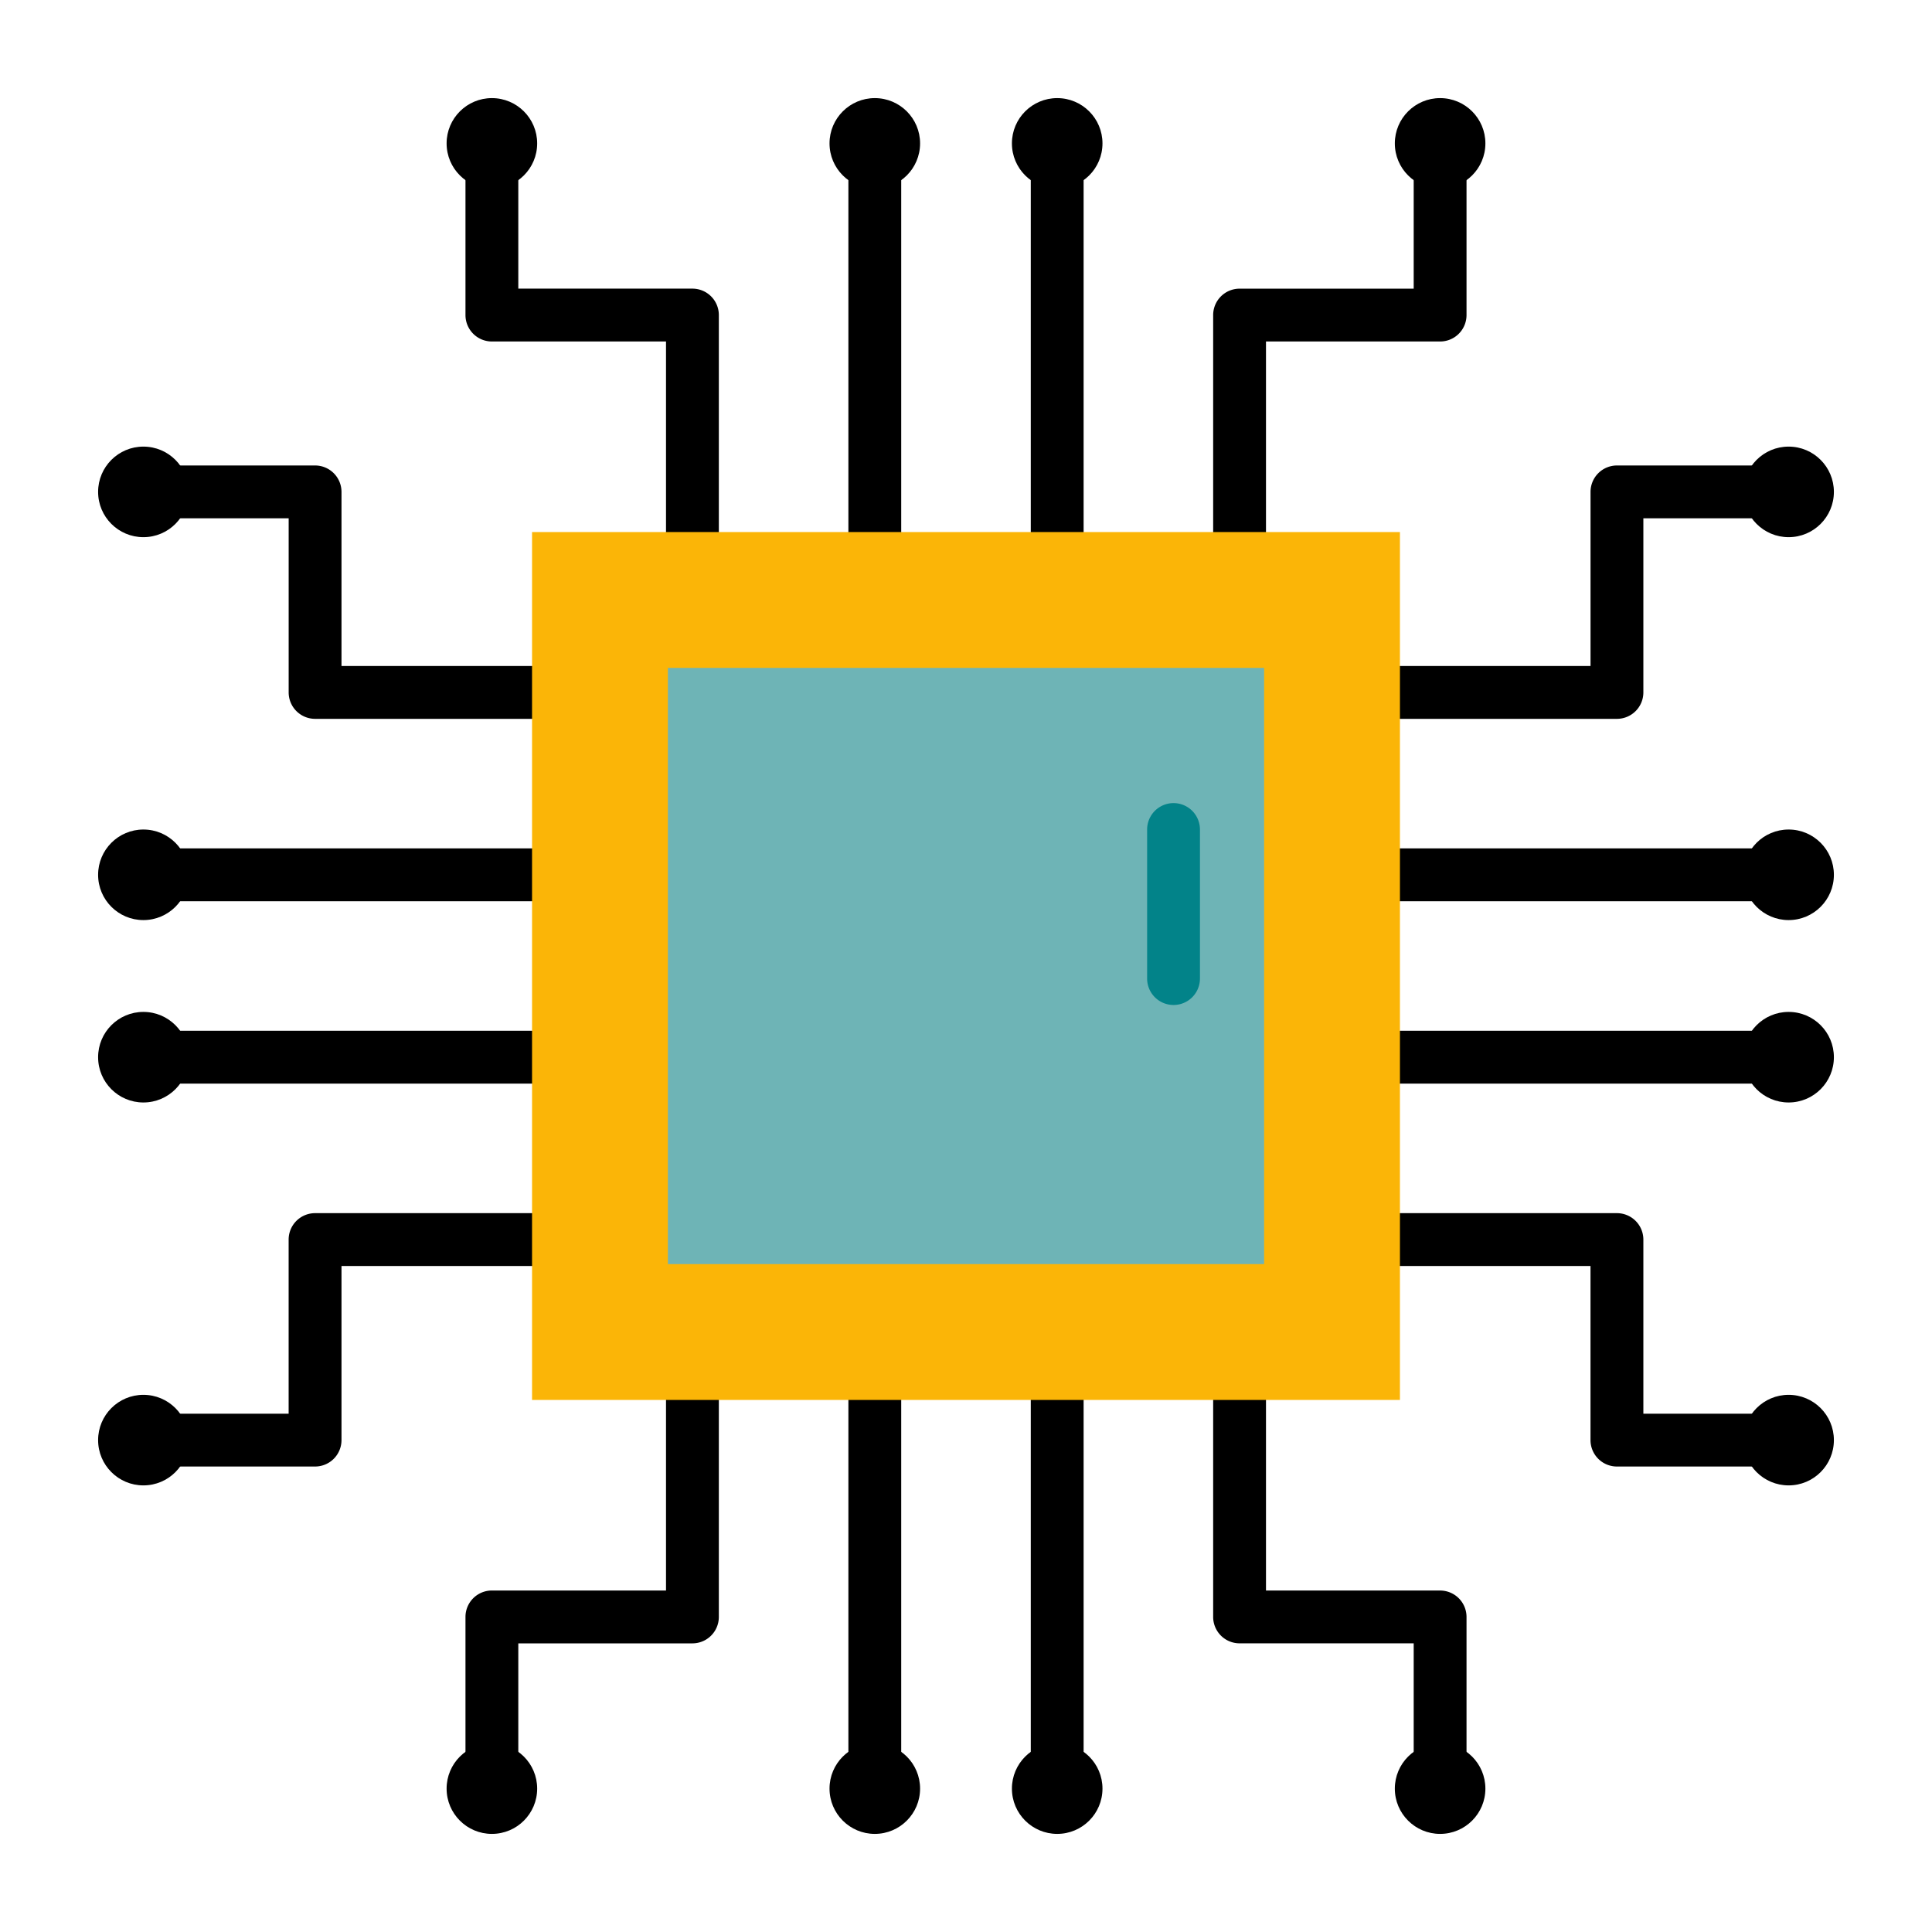 <?xml version="1.0"?>
<svg xmlns="http://www.w3.org/2000/svg" xmlns:xlink="http://www.w3.org/1999/xlink" xmlns:svgjs="http://svgjs.com/svgjs" version="1.1" width="512" height="512" x="0" y="0" viewBox="0 0 128 128" style="enable-background:new 0 0 512 512" xml:space="preserve" class=""><g><g xmlns="http://www.w3.org/2000/svg"><g fill="#eaeaf0"><path d="m57.958 54.917a1.751 1.751 0 0 1 -1.75-1.75v-42.667a1.75 1.75 0 1 1 3.5 0v42.667a1.75 1.75 0 0 1 -1.75 1.75z" fill="#000000" data-original="#eaeaf0" style="" class=""/><path d="m70.042 54.917a1.75 1.75 0 0 1 -1.75-1.75v-42.667a1.75 1.75 0 1 1 3.5 0v42.667a1.751 1.751 0 0 1 -1.75 1.75z" fill="#000000" data-original="#eaeaf0" style="" class=""/><path d="m45.875 59.752a1.751 1.751 0 0 1 -1.75-1.752v-35.375h-11.536a1.751 1.751 0 0 1 -1.75-1.75v-10.375a1.75 1.75 0 0 1 3.5 0v8.623h11.536a1.751 1.751 0 0 1 1.75 1.75v37.127a1.751 1.751 0 0 1 -1.75 1.752z" fill="#000000" data-original="#eaeaf0" style="" class=""/><path d="m82.125 59.752a1.751 1.751 0 0 1 -1.75-1.752v-37.125a1.751 1.751 0 0 1 1.75-1.75h11.536v-8.625a1.75 1.75 0 1 1 3.5 0v10.375a1.751 1.751 0 0 1 -1.75 1.75h-11.536v35.375a1.751 1.751 0 0 1 -1.75 1.752z" fill="#000000" data-original="#eaeaf0" style="" class=""/><circle cx="32.589" cy="9.5" r="3" fill="#000000" data-original="#eaeaf0" style="" class=""/><circle cx="57.958" cy="9.5" r="3" fill="#000000" data-original="#eaeaf0" style="" class=""/><circle cx="70.042" cy="9.5" r="3" fill="#000000" data-original="#eaeaf0" style="" class=""/><circle cx="95.411" cy="9.5" r="3" fill="#000000" data-original="#eaeaf0" style="" class=""/><path d="m117.5 59.708h-42.667a1.75 1.75 0 0 1 0-3.5h42.667a1.75 1.75 0 1 1 0 3.5z" fill="#000000" data-original="#eaeaf0" style="" class=""/><path d="m117.5 71.792h-42.667a1.75 1.75 0 0 1 0-3.5h42.667a1.75 1.75 0 1 1 0 3.5z" fill="#000000" data-original="#eaeaf0" style="" class=""/><path d="m107.125 47.625h-37.125a1.75 1.75 0 0 1 0-3.5h35.377v-11.536a1.751 1.751 0 0 1 1.75-1.75h10.373a1.75 1.75 0 0 1 0 3.5h-8.623v11.536a1.751 1.751 0 0 1 -1.752 1.75z" fill="#000000" data-original="#eaeaf0" style="" class=""/><path d="m117.5 97.161h-10.375a1.751 1.751 0 0 1 -1.75-1.75v-11.536h-35.375a1.75 1.75 0 1 1 0-3.5h37.127a1.751 1.751 0 0 1 1.75 1.75v11.536h8.623a1.75 1.75 0 0 1 0 3.5z" fill="#000000" data-original="#eaeaf0" style="" class=""/><circle cx="118.5" cy="32.589" r="3" fill="#000000" data-original="#eaeaf0" style="" class=""/><circle cx="118.5" cy="57.958" r="3" fill="#000000" data-original="#eaeaf0" style="" class=""/><circle cx="118.5" cy="70.042" r="3" fill="#000000" data-original="#eaeaf0" style="" class=""/><circle cx="118.5" cy="95.411" r="3" fill="#000000" data-original="#eaeaf0" style="" class=""/><path d="m70.042 119.248a1.75 1.75 0 0 1 -1.75-1.75v-42.665a1.75 1.75 0 0 1 3.5 0v42.667a1.751 1.751 0 0 1 -1.75 1.748z" fill="#000000" data-original="#eaeaf0" style="" class=""/><path d="m57.958 119.248a1.751 1.751 0 0 1 -1.75-1.75v-42.665a1.75 1.75 0 0 1 3.5 0v42.667a1.75 1.75 0 0 1 -1.75 1.748z" fill="#000000" data-original="#eaeaf0" style="" class=""/><path d="m95.411 119.248a1.75 1.75 0 0 1 -1.75-1.75v-8.623h-11.536a1.751 1.751 0 0 1 -1.75-1.75v-37.125a1.75 1.75 0 1 1 3.5 0v35.377h11.536a1.751 1.751 0 0 1 1.75 1.75v10.373a1.751 1.751 0 0 1 -1.75 1.748z" fill="#000000" data-original="#eaeaf0" style="" class=""/><path d="m32.589 119.248a1.751 1.751 0 0 1 -1.75-1.75v-10.373a1.751 1.751 0 0 1 1.75-1.75h11.536v-35.375a1.75 1.75 0 0 1 3.5 0v37.127a1.751 1.751 0 0 1 -1.75 1.75h-11.536v8.623a1.75 1.75 0 0 1 -1.75 1.748z" fill="#000000" data-original="#eaeaf0" style="" class=""/><circle cx="95.411" cy="118.5" r="3" fill="#000000" data-original="#eaeaf0" style="" class=""/><circle cx="70.042" cy="118.5" r="3" fill="#000000" data-original="#eaeaf0" style="" class=""/><circle cx="57.958" cy="118.5" r="3" fill="#000000" data-original="#eaeaf0" style="" class=""/><circle cx="32.589" cy="118.5" r="3" fill="#000000" data-original="#eaeaf0" style="" class=""/><path d="m53.167 71.792h-42.667a1.75 1.75 0 1 1 0-3.5h42.667a1.75 1.75 0 0 1 0 3.5z" fill="#000000" data-original="#eaeaf0" style="" class=""/><path d="m53.167 59.708h-42.667a1.75 1.75 0 1 1 0-3.5h42.667a1.75 1.75 0 0 1 0 3.5z" fill="#000000" data-original="#eaeaf0" style="" class=""/><path d="m20.875 97.161h-10.375a1.75 1.75 0 1 1 0-3.5h8.623v-11.536a1.751 1.751 0 0 1 1.75-1.75h37.127a1.75 1.75 0 1 1 0 3.5h-35.375v11.536a1.751 1.751 0 0 1 -1.75 1.75z" fill="#000000" data-original="#eaeaf0" style="" class=""/><path d="m58 47.625h-37.125a1.751 1.751 0 0 1 -1.75-1.75v-11.536h-8.625a1.75 1.75 0 0 1 0-3.5h10.375a1.751 1.751 0 0 1 1.75 1.75v11.536h35.375a1.75 1.75 0 1 1 0 3.5z" fill="#000000" data-original="#eaeaf0" style="" class=""/><circle cx="9.5" cy="95.411" r="3" fill="#000000" data-original="#eaeaf0" style="" class=""/><circle cx="9.5" cy="70.042" r="3" fill="#000000" data-original="#eaeaf0" style="" class=""/><circle cx="9.5" cy="57.958" r="3" fill="#000000" data-original="#eaeaf0" style="" class=""/><circle cx="9.5" cy="32.589" r="3" fill="#000000" data-original="#eaeaf0" style="" class=""/></g><path d="m35.25 35.25h57.5v57.5h-57.5z" fill="#fbb507" data-original="#df6379" style="" class=""/><path d="m44.25 44.25h39.5v39.5h-39.5z" fill="#6eb4b6" transform="matrix(0 1 -1 0 128 0)" data-original="#f4d844" style="" class=""/><path d="m77.75 66.583a1.751 1.751 0 0 1 -1.75-1.75v-9.875a1.75 1.75 0 0 1 3.5 0v9.875a1.751 1.751 0 0 1 -1.75 1.75z" fill="#028389" data-original="#c7b037" style="" class=""/></g></g></svg>
